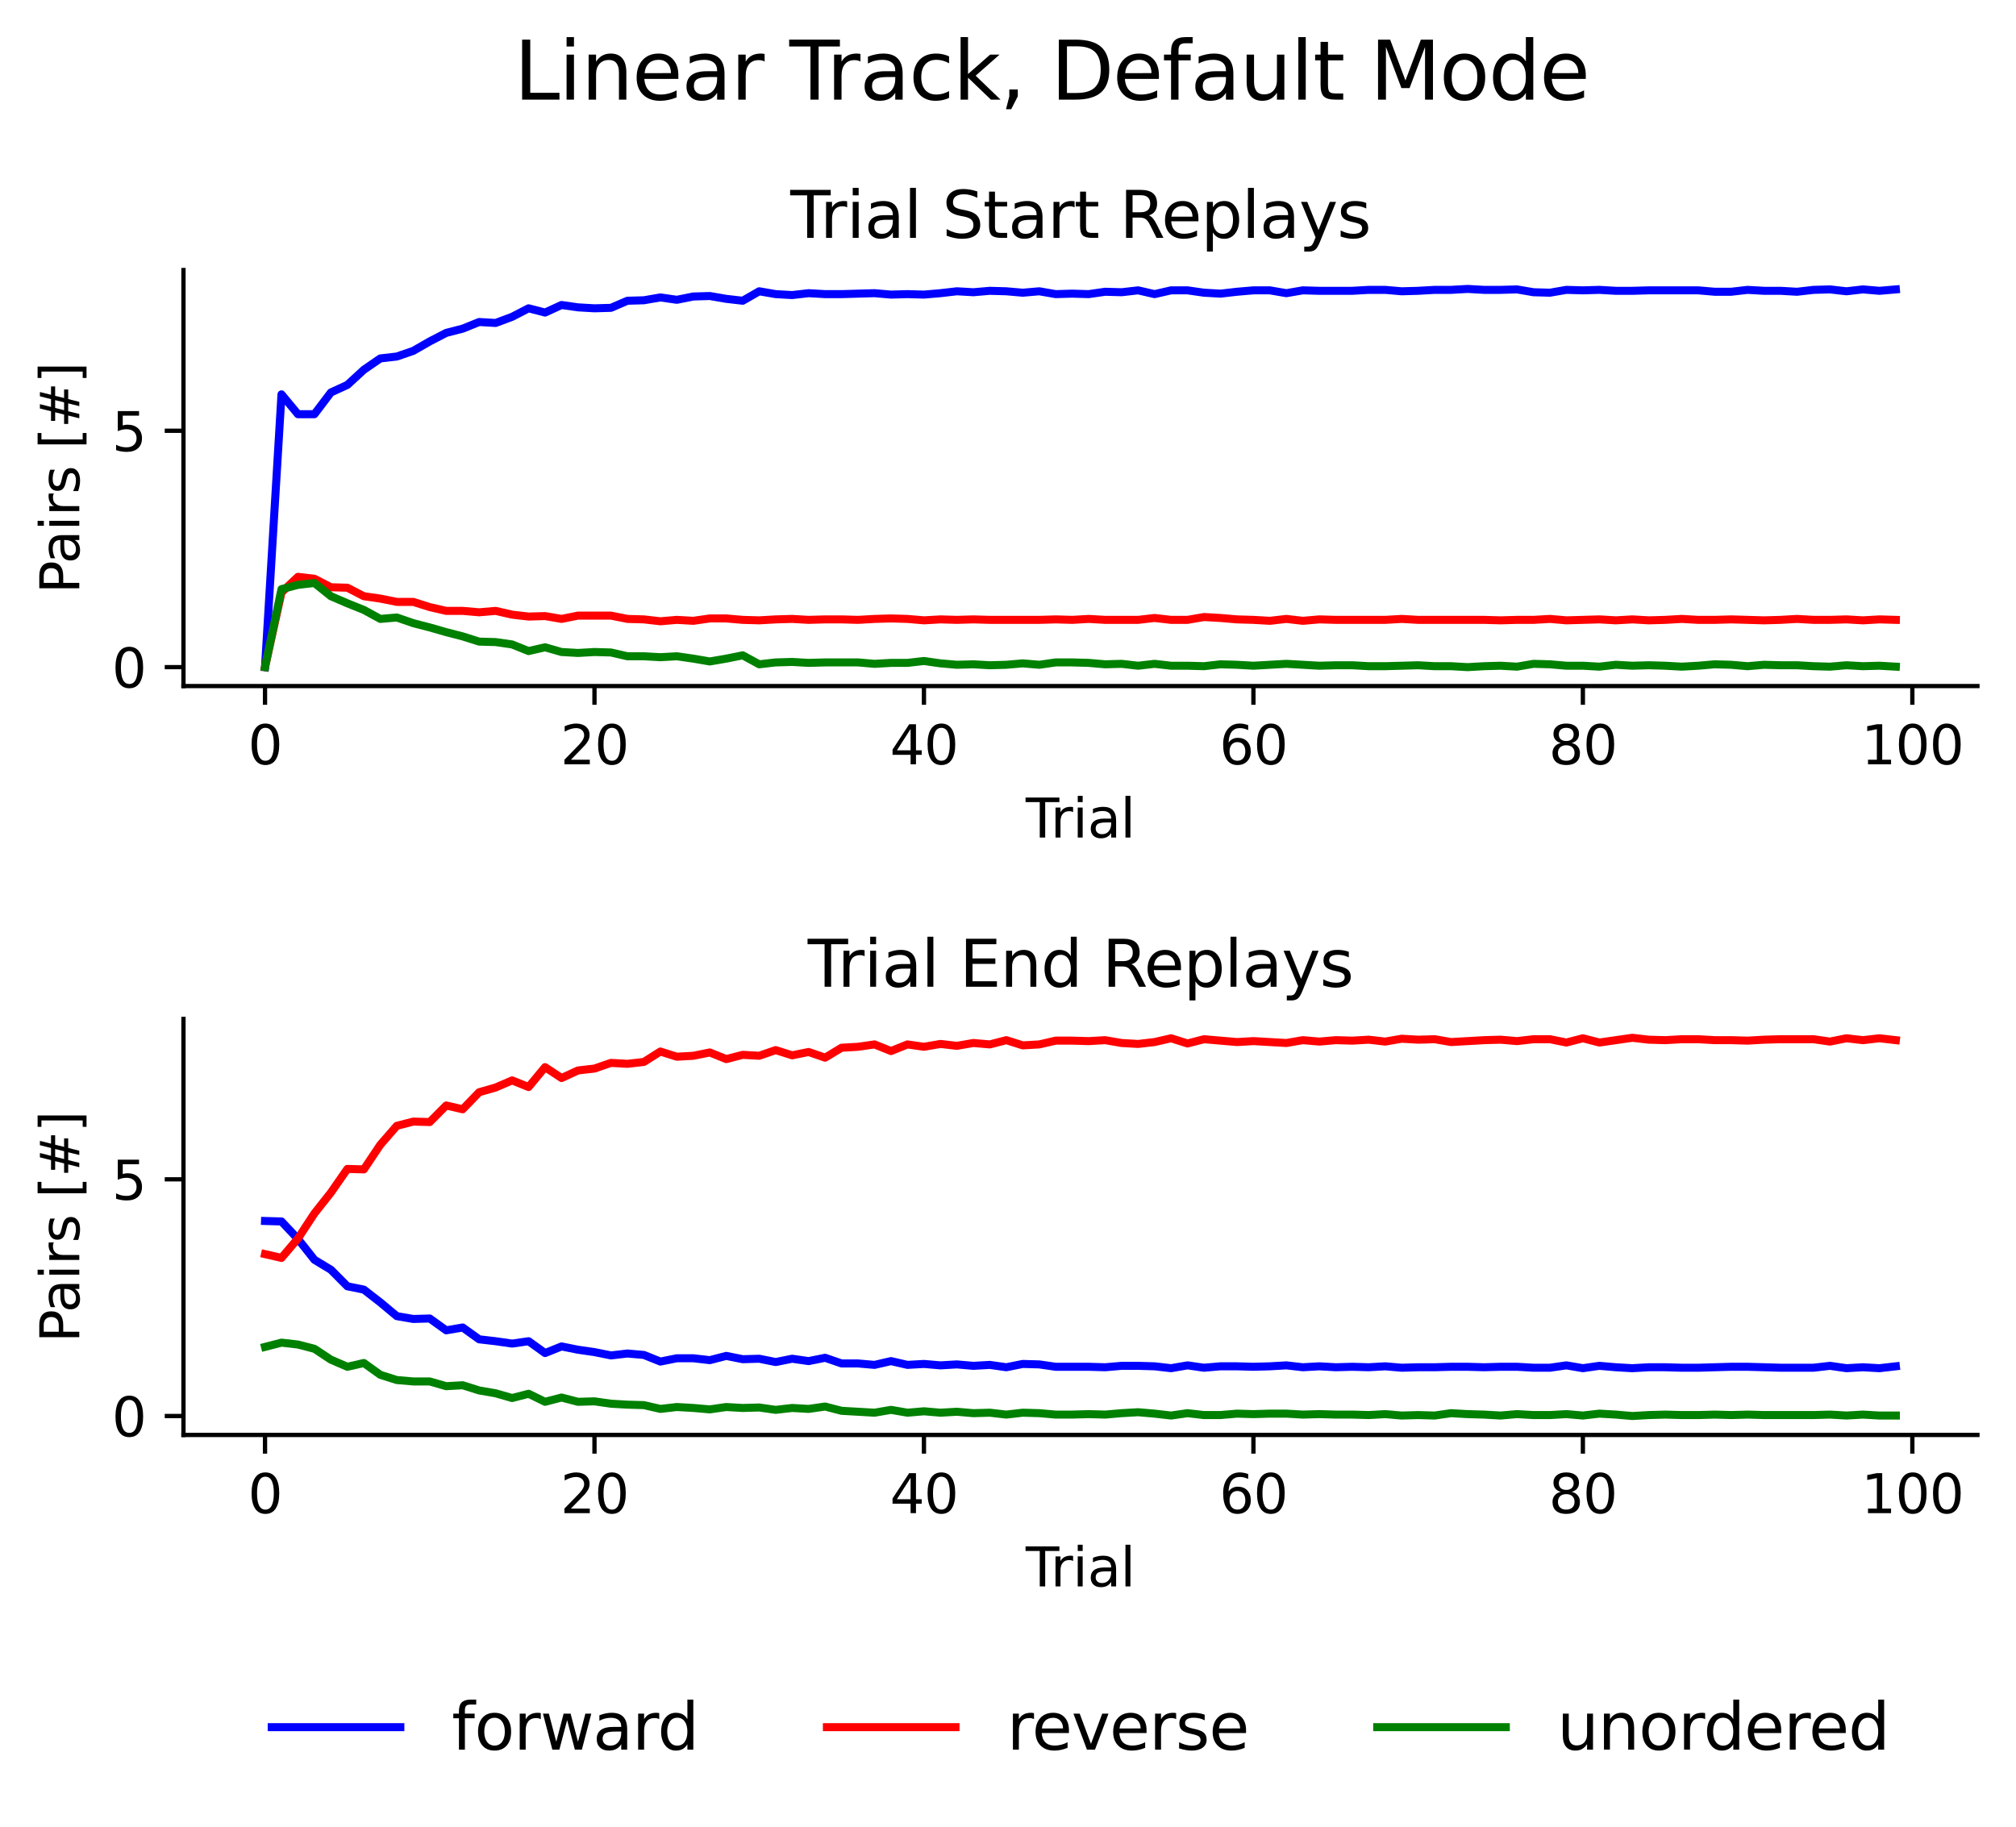 <?xml version="1.0" encoding="utf-8" standalone="no"?>
<!DOCTYPE svg PUBLIC "-//W3C//DTD SVG 1.1//EN"
  "http://www.w3.org/Graphics/SVG/1.1/DTD/svg11.dtd">
<svg height="341.082pt" version="1.1" viewBox="0 0 376.241 341.082" width="376.241pt" xmlns="http://www.w3.org/2000/svg" xmlns:xlink="http://www.w3.org/1999/xlink">
 <defs>
  <style type="text/css">*{stroke-linecap:butt;stroke-linejoin:round;}</style>
 </defs>
 <g id="figure_1">
  <g id="patch_1">
   <path d="M 0 341.082 
L 376.241 341.082 
L 376.241 0 
L 0 0 
z
" style="fill:none;"/>
  </g>
  <g id="axes_1">
   <g id="patch_2">
    <path d="M 34.241 128.057 
L 369.041 128.057 
L 369.041 50.4 
L 34.241 50.4 
z
" style="fill:none;"/>
   </g>
   <g id="matplotlib.axis_1">
    <g id="xtick_1">
     <g id="line2d_1">
      <defs>
       <path d="M 0 0 
L 0 3.5 
" id="ma9c25cd436" style="stroke:#000000;stroke-width:0.8;"/>
      </defs>
      <g>
       <use style="stroke:#000000;stroke-width:0.8;" x="49.459" xlink:href="#ma9c25cd436" y="128.057"/>
      </g>
     </g>
     <g id="text_1">
      <!-- 0 -->
      <g transform="translate(46.278 142.656)scale(0.1 -0.1)">
       <defs>
        <path d="M 2034 4250 
Q 1547 4250 1301 3770 
Q 1056 3291 1056 2328 
Q 1056 1369 1301 889 
Q 1547 409 2034 409 
Q 2525 409 2770 889 
Q 3016 1369 3016 2328 
Q 3016 3291 2770 3770 
Q 2525 4250 2034 4250 
z
M 2034 4750 
Q 2819 4750 3233 4129 
Q 3647 3509 3647 2328 
Q 3647 1150 3233 529 
Q 2819 -91 2034 -91 
Q 1250 -91 836 529 
Q 422 1150 422 2328 
Q 422 3509 836 4129 
Q 1250 4750 2034 4750 
z
" id="DejaVuSans-30" transform="scale(0.016)"/>
       </defs>
       <use xlink:href="#DejaVuSans-30"/>
      </g>
     </g>
    </g>
    <g id="xtick_2">
     <g id="line2d_2">
      <g>
       <use style="stroke:#000000;stroke-width:0.8;" x="110.946" xlink:href="#ma9c25cd436" y="128.057"/>
      </g>
     </g>
     <g id="text_2">
      <!-- 20 -->
      <g transform="translate(104.584 142.656)scale(0.1 -0.1)">
       <defs>
        <path d="M 1228 531 
L 3431 531 
L 3431 0 
L 469 0 
L 469 531 
Q 828 903 1448 1529 
Q 2069 2156 2228 2338 
Q 2531 2678 2651 2914 
Q 2772 3150 2772 3378 
Q 2772 3750 2511 3984 
Q 2250 4219 1831 4219 
Q 1534 4219 1204 4116 
Q 875 4013 500 3803 
L 500 4441 
Q 881 4594 1212 4672 
Q 1544 4750 1819 4750 
Q 2544 4750 2975 4387 
Q 3406 4025 3406 3419 
Q 3406 3131 3298 2873 
Q 3191 2616 2906 2266 
Q 2828 2175 2409 1742 
Q 1991 1309 1228 531 
z
" id="DejaVuSans-32" transform="scale(0.016)"/>
       </defs>
       <use xlink:href="#DejaVuSans-32"/>
       <use x="63.623" xlink:href="#DejaVuSans-30"/>
      </g>
     </g>
    </g>
    <g id="xtick_3">
     <g id="line2d_3">
      <g>
       <use style="stroke:#000000;stroke-width:0.8;" x="172.434" xlink:href="#ma9c25cd436" y="128.057"/>
      </g>
     </g>
     <g id="text_3">
      <!-- 40 -->
      <g transform="translate(166.072 142.656)scale(0.1 -0.1)">
       <defs>
        <path d="M 2419 4116 
L 825 1625 
L 2419 1625 
L 2419 4116 
z
M 2253 4666 
L 3047 4666 
L 3047 1625 
L 3713 1625 
L 3713 1100 
L 3047 1100 
L 3047 0 
L 2419 0 
L 2419 1100 
L 313 1100 
L 313 1709 
L 2253 4666 
z
" id="DejaVuSans-34" transform="scale(0.016)"/>
       </defs>
       <use xlink:href="#DejaVuSans-34"/>
       <use x="63.623" xlink:href="#DejaVuSans-30"/>
      </g>
     </g>
    </g>
    <g id="xtick_4">
     <g id="line2d_4">
      <g>
       <use style="stroke:#000000;stroke-width:0.8;" x="233.922" xlink:href="#ma9c25cd436" y="128.057"/>
      </g>
     </g>
     <g id="text_4">
      <!-- 60 -->
      <g transform="translate(227.559 142.656)scale(0.1 -0.1)">
       <defs>
        <path d="M 2113 2584 
Q 1688 2584 1439 2293 
Q 1191 2003 1191 1497 
Q 1191 994 1439 701 
Q 1688 409 2113 409 
Q 2538 409 2786 701 
Q 3034 994 3034 1497 
Q 3034 2003 2786 2293 
Q 2538 2584 2113 2584 
z
M 3366 4563 
L 3366 3988 
Q 3128 4100 2886 4159 
Q 2644 4219 2406 4219 
Q 1781 4219 1451 3797 
Q 1122 3375 1075 2522 
Q 1259 2794 1537 2939 
Q 1816 3084 2150 3084 
Q 2853 3084 3261 2657 
Q 3669 2231 3669 1497 
Q 3669 778 3244 343 
Q 2819 -91 2113 -91 
Q 1303 -91 875 529 
Q 447 1150 447 2328 
Q 447 3434 972 4092 
Q 1497 4750 2381 4750 
Q 2619 4750 2861 4703 
Q 3103 4656 3366 4563 
z
" id="DejaVuSans-36" transform="scale(0.016)"/>
       </defs>
       <use xlink:href="#DejaVuSans-36"/>
       <use x="63.623" xlink:href="#DejaVuSans-30"/>
      </g>
     </g>
    </g>
    <g id="xtick_5">
     <g id="line2d_5">
      <g>
       <use style="stroke:#000000;stroke-width:0.8;" x="295.409" xlink:href="#ma9c25cd436" y="128.057"/>
      </g>
     </g>
     <g id="text_5">
      <!-- 80 -->
      <g transform="translate(289.047 142.656)scale(0.1 -0.1)">
       <defs>
        <path d="M 2034 2216 
Q 1584 2216 1326 1975 
Q 1069 1734 1069 1313 
Q 1069 891 1326 650 
Q 1584 409 2034 409 
Q 2484 409 2743 651 
Q 3003 894 3003 1313 
Q 3003 1734 2745 1975 
Q 2488 2216 2034 2216 
z
M 1403 2484 
Q 997 2584 770 2862 
Q 544 3141 544 3541 
Q 544 4100 942 4425 
Q 1341 4750 2034 4750 
Q 2731 4750 3128 4425 
Q 3525 4100 3525 3541 
Q 3525 3141 3298 2862 
Q 3072 2584 2669 2484 
Q 3125 2378 3379 2068 
Q 3634 1759 3634 1313 
Q 3634 634 3220 271 
Q 2806 -91 2034 -91 
Q 1263 -91 848 271 
Q 434 634 434 1313 
Q 434 1759 690 2068 
Q 947 2378 1403 2484 
z
M 1172 3481 
Q 1172 3119 1398 2916 
Q 1625 2713 2034 2713 
Q 2441 2713 2670 2916 
Q 2900 3119 2900 3481 
Q 2900 3844 2670 4047 
Q 2441 4250 2034 4250 
Q 1625 4250 1398 4047 
Q 1172 3844 1172 3481 
z
" id="DejaVuSans-38" transform="scale(0.016)"/>
       </defs>
       <use xlink:href="#DejaVuSans-38"/>
       <use x="63.623" xlink:href="#DejaVuSans-30"/>
      </g>
     </g>
    </g>
    <g id="xtick_6">
     <g id="line2d_6">
      <g>
       <use style="stroke:#000000;stroke-width:0.8;" x="356.897" xlink:href="#ma9c25cd436" y="128.057"/>
      </g>
     </g>
     <g id="text_6">
      <!-- 100 -->
      <g transform="translate(347.353 142.656)scale(0.1 -0.1)">
       <defs>
        <path d="M 794 531 
L 1825 531 
L 1825 4091 
L 703 3866 
L 703 4441 
L 1819 4666 
L 2450 4666 
L 2450 531 
L 3481 531 
L 3481 0 
L 794 0 
L 794 531 
z
" id="DejaVuSans-31" transform="scale(0.016)"/>
       </defs>
       <use xlink:href="#DejaVuSans-31"/>
       <use x="63.623" xlink:href="#DejaVuSans-30"/>
       <use x="127.246" xlink:href="#DejaVuSans-30"/>
      </g>
     </g>
    </g>
    <g id="text_7">
     <!-- Trial -->
     <g transform="translate(191.427 156.334)scale(0.1 -0.1)">
      <defs>
       <path d="M -19 4666 
L 3928 4666 
L 3928 4134 
L 2272 4134 
L 2272 0 
L 1638 0 
L 1638 4134 
L -19 4134 
L -19 4666 
z
" id="DejaVuSans-54" transform="scale(0.016)"/>
       <path d="M 2631 2963 
Q 2534 3019 2420 3045 
Q 2306 3072 2169 3072 
Q 1681 3072 1420 2755 
Q 1159 2438 1159 1844 
L 1159 0 
L 581 0 
L 581 3500 
L 1159 3500 
L 1159 2956 
Q 1341 3275 1631 3429 
Q 1922 3584 2338 3584 
Q 2397 3584 2469 3576 
Q 2541 3569 2628 3553 
L 2631 2963 
z
" id="DejaVuSans-72" transform="scale(0.016)"/>
       <path d="M 603 3500 
L 1178 3500 
L 1178 0 
L 603 0 
L 603 3500 
z
M 603 4863 
L 1178 4863 
L 1178 4134 
L 603 4134 
L 603 4863 
z
" id="DejaVuSans-69" transform="scale(0.016)"/>
       <path d="M 2194 1759 
Q 1497 1759 1228 1600 
Q 959 1441 959 1056 
Q 959 750 1161 570 
Q 1363 391 1709 391 
Q 2188 391 2477 730 
Q 2766 1069 2766 1631 
L 2766 1759 
L 2194 1759 
z
M 3341 1997 
L 3341 0 
L 2766 0 
L 2766 531 
Q 2569 213 2275 61 
Q 1981 -91 1556 -91 
Q 1019 -91 701 211 
Q 384 513 384 1019 
Q 384 1609 779 1909 
Q 1175 2209 1959 2209 
L 2766 2209 
L 2766 2266 
Q 2766 2663 2505 2880 
Q 2244 3097 1772 3097 
Q 1472 3097 1187 3025 
Q 903 2953 641 2809 
L 641 3341 
Q 956 3463 1253 3523 
Q 1550 3584 1831 3584 
Q 2591 3584 2966 3190 
Q 3341 2797 3341 1997 
z
" id="DejaVuSans-61" transform="scale(0.016)"/>
       <path d="M 603 4863 
L 1178 4863 
L 1178 0 
L 603 0 
L 603 4863 
z
" id="DejaVuSans-6c" transform="scale(0.016)"/>
      </defs>
      <use xlink:href="#DejaVuSans-54"/>
      <use x="46.334" xlink:href="#DejaVuSans-72"/>
      <use x="87.447" xlink:href="#DejaVuSans-69"/>
      <use x="115.23" xlink:href="#DejaVuSans-61"/>
      <use x="176.51" xlink:href="#DejaVuSans-6c"/>
     </g>
    </g>
   </g>
   <g id="matplotlib.axis_2">
    <g id="ytick_1">
     <g id="line2d_7">
      <defs>
       <path d="M 0 0 
L -3.5 0 
" id="mbc9b4d1750" style="stroke:#000000;stroke-width:0.8;"/>
      </defs>
      <g>
       <use style="stroke:#000000;stroke-width:0.8;" x="34.241" xlink:href="#mbc9b4d1750" y="124.527"/>
      </g>
     </g>
     <g id="text_8">
      <!-- 0 -->
      <g transform="translate(20.878 128.326)scale(0.1 -0.1)">
       <use xlink:href="#DejaVuSans-30"/>
      </g>
     </g>
    </g>
    <g id="ytick_2">
     <g id="line2d_8">
      <g>
       <use style="stroke:#000000;stroke-width:0.8;" x="34.241" xlink:href="#mbc9b4d1750" y="80.404"/>
      </g>
     </g>
     <g id="text_9">
      <!-- 5 -->
      <g transform="translate(20.878 84.203)scale(0.1 -0.1)">
       <defs>
        <path d="M 691 4666 
L 3169 4666 
L 3169 4134 
L 1269 4134 
L 1269 2991 
Q 1406 3038 1543 3061 
Q 1681 3084 1819 3084 
Q 2600 3084 3056 2656 
Q 3513 2228 3513 1497 
Q 3513 744 3044 326 
Q 2575 -91 1722 -91 
Q 1428 -91 1123 -41 
Q 819 9 494 109 
L 494 744 
Q 775 591 1075 516 
Q 1375 441 1709 441 
Q 2250 441 2565 725 
Q 2881 1009 2881 1497 
Q 2881 1984 2565 2268 
Q 2250 2553 1709 2553 
Q 1456 2553 1204 2497 
Q 953 2441 691 2322 
L 691 4666 
z
" id="DejaVuSans-35" transform="scale(0.016)"/>
       </defs>
       <use xlink:href="#DejaVuSans-35"/>
      </g>
     </g>
    </g>
    <g id="text_10">
     <!-- Pairs [#] -->
     <g transform="translate(14.798 110.812)rotate(-90)scale(0.1 -0.1)">
      <defs>
       <path d="M 1259 4147 
L 1259 2394 
L 2053 2394 
Q 2494 2394 2734 2622 
Q 2975 2850 2975 3272 
Q 2975 3691 2734 3919 
Q 2494 4147 2053 4147 
L 1259 4147 
z
M 628 4666 
L 2053 4666 
Q 2838 4666 3239 4311 
Q 3641 3956 3641 3272 
Q 3641 2581 3239 2228 
Q 2838 1875 2053 1875 
L 1259 1875 
L 1259 0 
L 628 0 
L 628 4666 
z
" id="DejaVuSans-50" transform="scale(0.016)"/>
       <path d="M 2834 3397 
L 2834 2853 
Q 2591 2978 2328 3040 
Q 2066 3103 1784 3103 
Q 1356 3103 1142 2972 
Q 928 2841 928 2578 
Q 928 2378 1081 2264 
Q 1234 2150 1697 2047 
L 1894 2003 
Q 2506 1872 2764 1633 
Q 3022 1394 3022 966 
Q 3022 478 2636 193 
Q 2250 -91 1575 -91 
Q 1294 -91 989 -36 
Q 684 19 347 128 
L 347 722 
Q 666 556 975 473 
Q 1284 391 1588 391 
Q 1994 391 2212 530 
Q 2431 669 2431 922 
Q 2431 1156 2273 1281 
Q 2116 1406 1581 1522 
L 1381 1569 
Q 847 1681 609 1914 
Q 372 2147 372 2553 
Q 372 3047 722 3315 
Q 1072 3584 1716 3584 
Q 2034 3584 2315 3537 
Q 2597 3491 2834 3397 
z
" id="DejaVuSans-73" transform="scale(0.016)"/>
       <path id="DejaVuSans-20" transform="scale(0.016)"/>
       <path d="M 550 4863 
L 1875 4863 
L 1875 4416 
L 1125 4416 
L 1125 -397 
L 1875 -397 
L 1875 -844 
L 550 -844 
L 550 4863 
z
" id="DejaVuSans-5b" transform="scale(0.016)"/>
       <path d="M 3272 2816 
L 2363 2816 
L 2100 1772 
L 3016 1772 
L 3272 2816 
z
M 2803 4594 
L 2478 3297 
L 3391 3297 
L 3719 4594 
L 4219 4594 
L 3897 3297 
L 4872 3297 
L 4872 2816 
L 3775 2816 
L 3519 1772 
L 4513 1772 
L 4513 1294 
L 3397 1294 
L 3072 0 
L 2572 0 
L 2894 1294 
L 1978 1294 
L 1656 0 
L 1153 0 
L 1478 1294 
L 494 1294 
L 494 1772 
L 1594 1772 
L 1856 2816 
L 850 2816 
L 850 3297 
L 1978 3297 
L 2297 4594 
L 2803 4594 
z
" id="DejaVuSans-23" transform="scale(0.016)"/>
       <path d="M 1947 4863 
L 1947 -844 
L 622 -844 
L 622 -397 
L 1369 -397 
L 1369 4416 
L 622 4416 
L 622 4863 
L 1947 4863 
z
" id="DejaVuSans-5d" transform="scale(0.016)"/>
      </defs>
      <use xlink:href="#DejaVuSans-50"/>
      <use x="55.803" xlink:href="#DejaVuSans-61"/>
      <use x="117.082" xlink:href="#DejaVuSans-69"/>
      <use x="144.865" xlink:href="#DejaVuSans-72"/>
      <use x="185.979" xlink:href="#DejaVuSans-73"/>
      <use x="238.078" xlink:href="#DejaVuSans-20"/>
      <use x="269.865" xlink:href="#DejaVuSans-5b"/>
      <use x="308.879" xlink:href="#DejaVuSans-23"/>
      <use x="392.668" xlink:href="#DejaVuSans-5d"/>
     </g>
    </g>
   </g>
   <g id="line2d_9">
    <path clip-path="url(#pd7979734b7)" d="M 49.459 124.527 
L 52.533 73.609 
L 55.608 77.315 
L 58.682 77.315 
L 61.756 73.256 
L 64.831 71.844 
L 67.905 69.02 
L 70.979 66.902 
L 74.054 66.549 
L 77.128 65.49 
L 80.203 63.725 
L 83.277 62.137 
L 86.351 61.343 
L 89.426 60.107 
L 92.5 60.284 
L 95.575 59.136 
L 98.649 57.548 
L 101.723 58.342 
L 104.798 56.93 
L 107.872 57.371 
L 110.946 57.548 
L 114.021 57.46 
L 117.095 56.136 
L 120.17 56.048 
L 123.244 55.518 
L 126.318 55.96 
L 129.393 55.342 
L 132.467 55.254 
L 135.541 55.783 
L 138.616 56.136 
L 141.69 54.371 
L 144.765 54.901 
L 147.839 55.077 
L 150.913 54.724 
L 153.988 54.901 
L 157.062 54.901 
L 160.136 54.812 
L 163.211 54.724 
L 166.285 54.989 
L 169.36 54.901 
L 172.434 54.989 
L 175.508 54.724 
L 178.583 54.371 
L 181.657 54.548 
L 184.732 54.283 
L 187.806 54.371 
L 190.88 54.636 
L 193.955 54.371 
L 197.029 54.901 
L 200.103 54.812 
L 203.178 54.901 
L 206.252 54.459 
L 209.327 54.548 
L 212.401 54.195 
L 215.475 54.901 
L 218.55 54.195 
L 221.624 54.195 
L 224.698 54.636 
L 227.773 54.812 
L 230.847 54.459 
L 233.922 54.195 
L 236.996 54.195 
L 240.07 54.724 
L 243.145 54.195 
L 246.219 54.283 
L 249.294 54.283 
L 252.368 54.283 
L 255.442 54.106 
L 258.517 54.106 
L 261.591 54.371 
L 264.665 54.283 
L 267.74 54.106 
L 270.814 54.106 
L 273.889 53.93 
L 276.963 54.106 
L 280.037 54.106 
L 283.112 54.018 
L 286.186 54.548 
L 289.26 54.636 
L 292.335 54.106 
L 295.409 54.195 
L 298.484 54.106 
L 301.558 54.283 
L 304.632 54.283 
L 307.707 54.195 
L 310.781 54.195 
L 313.856 54.195 
L 316.93 54.195 
L 320.004 54.459 
L 323.079 54.459 
L 326.153 54.106 
L 329.227 54.283 
L 332.302 54.283 
L 335.376 54.459 
L 338.451 54.106 
L 341.525 54.018 
L 344.599 54.371 
L 347.674 54.018 
L 350.748 54.283 
L 353.822 54.018 
" style="fill:none;stroke:#0000ff;stroke-linecap:square;stroke-width:1.5;"/>
   </g>
   <g id="line2d_10">
    <path clip-path="url(#pd7979734b7)" d="M 49.459 124.527 
L 52.533 110.584 
L 55.608 107.672 
L 58.682 108.025 
L 61.756 109.614 
L 64.831 109.702 
L 67.905 111.29 
L 70.979 111.731 
L 74.054 112.349 
L 77.128 112.349 
L 80.203 113.32 
L 83.277 114.026 
L 86.351 114.026 
L 89.426 114.291 
L 92.5 114.026 
L 95.575 114.732 
L 98.649 115.085 
L 101.723 114.997 
L 104.798 115.526 
L 107.872 114.908 
L 110.946 114.908 
L 114.021 114.908 
L 117.095 115.526 
L 120.17 115.614 
L 123.244 115.967 
L 126.318 115.703 
L 129.393 115.879 
L 132.467 115.438 
L 135.541 115.438 
L 138.616 115.703 
L 141.69 115.791 
L 144.765 115.614 
L 147.839 115.526 
L 150.913 115.703 
L 153.988 115.614 
L 157.062 115.614 
L 160.136 115.703 
L 163.211 115.526 
L 166.285 115.438 
L 169.36 115.526 
L 172.434 115.791 
L 175.508 115.614 
L 178.583 115.703 
L 181.657 115.614 
L 184.732 115.703 
L 187.806 115.703 
L 190.88 115.703 
L 193.955 115.703 
L 197.029 115.614 
L 200.103 115.703 
L 203.178 115.526 
L 206.252 115.703 
L 209.327 115.703 
L 212.401 115.703 
L 215.475 115.35 
L 218.55 115.703 
L 221.624 115.703 
L 224.698 115.173 
L 227.773 115.35 
L 230.847 115.614 
L 233.922 115.703 
L 236.996 115.879 
L 240.07 115.526 
L 243.145 115.879 
L 246.219 115.614 
L 249.294 115.703 
L 252.368 115.703 
L 255.442 115.703 
L 258.517 115.703 
L 261.591 115.526 
L 264.665 115.703 
L 267.74 115.703 
L 270.814 115.703 
L 273.889 115.703 
L 276.963 115.703 
L 280.037 115.791 
L 283.112 115.703 
L 286.186 115.703 
L 289.26 115.526 
L 292.335 115.791 
L 295.409 115.703 
L 298.484 115.614 
L 301.558 115.791 
L 304.632 115.614 
L 307.707 115.791 
L 310.781 115.703 
L 313.856 115.526 
L 316.93 115.703 
L 320.004 115.703 
L 323.079 115.614 
L 326.153 115.703 
L 329.227 115.791 
L 332.302 115.703 
L 335.376 115.526 
L 338.451 115.703 
L 341.525 115.703 
L 344.599 115.614 
L 347.674 115.791 
L 350.748 115.614 
L 353.822 115.703 
" style="fill:none;stroke:#ff0000;stroke-linecap:square;stroke-width:1.5;"/>
   </g>
   <g id="line2d_11">
    <path clip-path="url(#pd7979734b7)" d="M 49.459 124.527 
L 52.533 109.967 
L 55.608 109.172 
L 58.682 108.819 
L 61.756 111.29 
L 64.831 112.614 
L 67.905 113.849 
L 70.979 115.526 
L 74.054 115.261 
L 77.128 116.32 
L 80.203 117.115 
L 83.277 117.997 
L 86.351 118.791 
L 89.426 119.762 
L 92.5 119.85 
L 95.575 120.291 
L 98.649 121.527 
L 101.723 120.821 
L 104.798 121.703 
L 107.872 121.88 
L 110.946 121.703 
L 114.021 121.792 
L 117.095 122.498 
L 120.17 122.498 
L 123.244 122.674 
L 126.318 122.498 
L 129.393 122.939 
L 132.467 123.468 
L 135.541 122.939 
L 138.616 122.321 
L 141.69 123.998 
L 144.765 123.645 
L 147.839 123.557 
L 150.913 123.733 
L 153.988 123.645 
L 157.062 123.645 
L 160.136 123.645 
L 163.211 123.91 
L 166.285 123.733 
L 169.36 123.733 
L 172.434 123.38 
L 175.508 123.821 
L 178.583 124.086 
L 181.657 123.998 
L 184.732 124.174 
L 187.806 124.086 
L 190.88 123.821 
L 193.955 124.086 
L 197.029 123.645 
L 200.103 123.645 
L 203.178 123.733 
L 206.252 123.998 
L 209.327 123.91 
L 212.401 124.263 
L 215.475 123.91 
L 218.55 124.263 
L 221.624 124.263 
L 224.698 124.351 
L 227.773 123.998 
L 230.847 124.086 
L 233.922 124.263 
L 236.996 124.086 
L 240.07 123.91 
L 243.145 124.086 
L 246.219 124.263 
L 249.294 124.174 
L 252.368 124.174 
L 255.442 124.351 
L 258.517 124.351 
L 261.591 124.263 
L 264.665 124.174 
L 267.74 124.351 
L 270.814 124.351 
L 273.889 124.527 
L 276.963 124.351 
L 280.037 124.263 
L 283.112 124.439 
L 286.186 123.91 
L 289.26 123.998 
L 292.335 124.263 
L 295.409 124.263 
L 298.484 124.439 
L 301.558 124.086 
L 304.632 124.263 
L 307.707 124.174 
L 310.781 124.263 
L 313.856 124.439 
L 316.93 124.263 
L 320.004 123.998 
L 323.079 124.086 
L 326.153 124.351 
L 329.227 124.086 
L 332.302 124.174 
L 335.376 124.174 
L 338.451 124.351 
L 341.525 124.439 
L 344.599 124.174 
L 347.674 124.351 
L 350.748 124.263 
L 353.822 124.439 
" style="fill:none;stroke:#008000;stroke-linecap:square;stroke-width:1.5;"/>
   </g>
   <g id="patch_3">
    <path d="M 34.241 128.057 
L 34.241 50.4 
" style="fill:none;stroke:#000000;stroke-linecap:square;stroke-linejoin:miter;stroke-width:0.8;"/>
   </g>
   <g id="patch_4">
    <path d="M 34.241 128.057 
L 369.041 128.057 
" style="fill:none;stroke:#000000;stroke-linecap:square;stroke-linejoin:miter;stroke-width:0.8;"/>
   </g>
   <g id="text_11">
    <!-- Trial Start Replays -->
    <g transform="translate(147.493 44.4)scale(0.12 -0.12)">
     <defs>
      <path d="M 3425 4513 
L 3425 3897 
Q 3066 4069 2747 4153 
Q 2428 4238 2131 4238 
Q 1616 4238 1336 4038 
Q 1056 3838 1056 3469 
Q 1056 3159 1242 3001 
Q 1428 2844 1947 2747 
L 2328 2669 
Q 3034 2534 3370 2195 
Q 3706 1856 3706 1288 
Q 3706 609 3251 259 
Q 2797 -91 1919 -91 
Q 1588 -91 1214 -16 
Q 841 59 441 206 
L 441 856 
Q 825 641 1194 531 
Q 1563 422 1919 422 
Q 2459 422 2753 634 
Q 3047 847 3047 1241 
Q 3047 1584 2836 1778 
Q 2625 1972 2144 2069 
L 1759 2144 
Q 1053 2284 737 2584 
Q 422 2884 422 3419 
Q 422 4038 858 4394 
Q 1294 4750 2059 4750 
Q 2388 4750 2728 4690 
Q 3069 4631 3425 4513 
z
" id="DejaVuSans-53" transform="scale(0.016)"/>
      <path d="M 1172 4494 
L 1172 3500 
L 2356 3500 
L 2356 3053 
L 1172 3053 
L 1172 1153 
Q 1172 725 1289 603 
Q 1406 481 1766 481 
L 2356 481 
L 2356 0 
L 1766 0 
Q 1100 0 847 248 
Q 594 497 594 1153 
L 594 3053 
L 172 3053 
L 172 3500 
L 594 3500 
L 594 4494 
L 1172 4494 
z
" id="DejaVuSans-74" transform="scale(0.016)"/>
      <path d="M 2841 2188 
Q 3044 2119 3236 1894 
Q 3428 1669 3622 1275 
L 4263 0 
L 3584 0 
L 2988 1197 
Q 2756 1666 2539 1819 
Q 2322 1972 1947 1972 
L 1259 1972 
L 1259 0 
L 628 0 
L 628 4666 
L 2053 4666 
Q 2853 4666 3247 4331 
Q 3641 3997 3641 3322 
Q 3641 2881 3436 2590 
Q 3231 2300 2841 2188 
z
M 1259 4147 
L 1259 2491 
L 2053 2491 
Q 2509 2491 2742 2702 
Q 2975 2913 2975 3322 
Q 2975 3731 2742 3939 
Q 2509 4147 2053 4147 
L 1259 4147 
z
" id="DejaVuSans-52" transform="scale(0.016)"/>
      <path d="M 3597 1894 
L 3597 1613 
L 953 1613 
Q 991 1019 1311 708 
Q 1631 397 2203 397 
Q 2534 397 2845 478 
Q 3156 559 3463 722 
L 3463 178 
Q 3153 47 2828 -22 
Q 2503 -91 2169 -91 
Q 1331 -91 842 396 
Q 353 884 353 1716 
Q 353 2575 817 3079 
Q 1281 3584 2069 3584 
Q 2775 3584 3186 3129 
Q 3597 2675 3597 1894 
z
M 3022 2063 
Q 3016 2534 2758 2815 
Q 2500 3097 2075 3097 
Q 1594 3097 1305 2825 
Q 1016 2553 972 2059 
L 3022 2063 
z
" id="DejaVuSans-65" transform="scale(0.016)"/>
      <path d="M 1159 525 
L 1159 -1331 
L 581 -1331 
L 581 3500 
L 1159 3500 
L 1159 2969 
Q 1341 3281 1617 3432 
Q 1894 3584 2278 3584 
Q 2916 3584 3314 3078 
Q 3713 2572 3713 1747 
Q 3713 922 3314 415 
Q 2916 -91 2278 -91 
Q 1894 -91 1617 61 
Q 1341 213 1159 525 
z
M 3116 1747 
Q 3116 2381 2855 2742 
Q 2594 3103 2138 3103 
Q 1681 3103 1420 2742 
Q 1159 2381 1159 1747 
Q 1159 1113 1420 752 
Q 1681 391 2138 391 
Q 2594 391 2855 752 
Q 3116 1113 3116 1747 
z
" id="DejaVuSans-70" transform="scale(0.016)"/>
      <path d="M 2059 -325 
Q 1816 -950 1584 -1140 
Q 1353 -1331 966 -1331 
L 506 -1331 
L 506 -850 
L 844 -850 
Q 1081 -850 1212 -737 
Q 1344 -625 1503 -206 
L 1606 56 
L 191 3500 
L 800 3500 
L 1894 763 
L 2988 3500 
L 3597 3500 
L 2059 -325 
z
" id="DejaVuSans-79" transform="scale(0.016)"/>
     </defs>
     <use xlink:href="#DejaVuSans-54"/>
     <use x="46.334" xlink:href="#DejaVuSans-72"/>
     <use x="87.447" xlink:href="#DejaVuSans-69"/>
     <use x="115.23" xlink:href="#DejaVuSans-61"/>
     <use x="176.51" xlink:href="#DejaVuSans-6c"/>
     <use x="204.293" xlink:href="#DejaVuSans-20"/>
     <use x="236.08" xlink:href="#DejaVuSans-53"/>
     <use x="299.557" xlink:href="#DejaVuSans-74"/>
     <use x="338.766" xlink:href="#DejaVuSans-61"/>
     <use x="400.045" xlink:href="#DejaVuSans-72"/>
     <use x="441.158" xlink:href="#DejaVuSans-74"/>
     <use x="480.367" xlink:href="#DejaVuSans-20"/>
     <use x="512.154" xlink:href="#DejaVuSans-52"/>
     <use x="577.137" xlink:href="#DejaVuSans-65"/>
     <use x="638.66" xlink:href="#DejaVuSans-70"/>
     <use x="702.137" xlink:href="#DejaVuSans-6c"/>
     <use x="729.92" xlink:href="#DejaVuSans-61"/>
     <use x="791.199" xlink:href="#DejaVuSans-79"/>
     <use x="850.379" xlink:href="#DejaVuSans-73"/>
    </g>
   </g>
  </g>
  <g id="axes_2">
   <g id="patch_5">
    <path d="M 34.241 267.84 
L 369.041 267.84 
L 369.041 190.183 
L 34.241 190.183 
z
" style="fill:none;"/>
   </g>
   <g id="matplotlib.axis_3">
    <g id="xtick_7">
     <g id="line2d_12">
      <g>
       <use style="stroke:#000000;stroke-width:0.8;" x="49.459" xlink:href="#ma9c25cd436" y="267.84"/>
      </g>
     </g>
     <g id="text_12">
      <!-- 0 -->
      <g transform="translate(46.278 282.438)scale(0.1 -0.1)">
       <use xlink:href="#DejaVuSans-30"/>
      </g>
     </g>
    </g>
    <g id="xtick_8">
     <g id="line2d_13">
      <g>
       <use style="stroke:#000000;stroke-width:0.8;" x="110.946" xlink:href="#ma9c25cd436" y="267.84"/>
      </g>
     </g>
     <g id="text_13">
      <!-- 20 -->
      <g transform="translate(104.584 282.438)scale(0.1 -0.1)">
       <use xlink:href="#DejaVuSans-32"/>
       <use x="63.623" xlink:href="#DejaVuSans-30"/>
      </g>
     </g>
    </g>
    <g id="xtick_9">
     <g id="line2d_14">
      <g>
       <use style="stroke:#000000;stroke-width:0.8;" x="172.434" xlink:href="#ma9c25cd436" y="267.84"/>
      </g>
     </g>
     <g id="text_14">
      <!-- 40 -->
      <g transform="translate(166.072 282.438)scale(0.1 -0.1)">
       <use xlink:href="#DejaVuSans-34"/>
       <use x="63.623" xlink:href="#DejaVuSans-30"/>
      </g>
     </g>
    </g>
    <g id="xtick_10">
     <g id="line2d_15">
      <g>
       <use style="stroke:#000000;stroke-width:0.8;" x="233.922" xlink:href="#ma9c25cd436" y="267.84"/>
      </g>
     </g>
     <g id="text_15">
      <!-- 60 -->
      <g transform="translate(227.559 282.438)scale(0.1 -0.1)">
       <use xlink:href="#DejaVuSans-36"/>
       <use x="63.623" xlink:href="#DejaVuSans-30"/>
      </g>
     </g>
    </g>
    <g id="xtick_11">
     <g id="line2d_16">
      <g>
       <use style="stroke:#000000;stroke-width:0.8;" x="295.409" xlink:href="#ma9c25cd436" y="267.84"/>
      </g>
     </g>
     <g id="text_16">
      <!-- 80 -->
      <g transform="translate(289.047 282.438)scale(0.1 -0.1)">
       <use xlink:href="#DejaVuSans-38"/>
       <use x="63.623" xlink:href="#DejaVuSans-30"/>
      </g>
     </g>
    </g>
    <g id="xtick_12">
     <g id="line2d_17">
      <g>
       <use style="stroke:#000000;stroke-width:0.8;" x="356.897" xlink:href="#ma9c25cd436" y="267.84"/>
      </g>
     </g>
     <g id="text_17">
      <!-- 100 -->
      <g transform="translate(347.353 282.438)scale(0.1 -0.1)">
       <use xlink:href="#DejaVuSans-31"/>
       <use x="63.623" xlink:href="#DejaVuSans-30"/>
       <use x="127.246" xlink:href="#DejaVuSans-30"/>
      </g>
     </g>
    </g>
    <g id="text_18">
     <!-- Trial -->
     <g transform="translate(191.427 296.117)scale(0.1 -0.1)">
      <use xlink:href="#DejaVuSans-54"/>
      <use x="46.334" xlink:href="#DejaVuSans-72"/>
      <use x="87.447" xlink:href="#DejaVuSans-69"/>
      <use x="115.23" xlink:href="#DejaVuSans-61"/>
      <use x="176.51" xlink:href="#DejaVuSans-6c"/>
     </g>
    </g>
   </g>
   <g id="matplotlib.axis_4">
    <g id="ytick_3">
     <g id="line2d_18">
      <g>
       <use style="stroke:#000000;stroke-width:0.8;" x="34.241" xlink:href="#mbc9b4d1750" y="264.31"/>
      </g>
     </g>
     <g id="text_19">
      <!-- 0 -->
      <g transform="translate(20.878 268.109)scale(0.1 -0.1)">
       <use xlink:href="#DejaVuSans-30"/>
      </g>
     </g>
    </g>
    <g id="ytick_4">
     <g id="line2d_19">
      <g>
       <use style="stroke:#000000;stroke-width:0.8;" x="34.241" xlink:href="#mbc9b4d1750" y="220.132"/>
      </g>
     </g>
     <g id="text_20">
      <!-- 5 -->
      <g transform="translate(20.878 223.931)scale(0.1 -0.1)">
       <use xlink:href="#DejaVuSans-35"/>
      </g>
     </g>
    </g>
    <g id="text_21">
     <!-- Pairs [#] -->
     <g transform="translate(14.798 250.595)rotate(-90)scale(0.1 -0.1)">
      <use xlink:href="#DejaVuSans-50"/>
      <use x="55.803" xlink:href="#DejaVuSans-61"/>
      <use x="117.082" xlink:href="#DejaVuSans-69"/>
      <use x="144.865" xlink:href="#DejaVuSans-72"/>
      <use x="185.979" xlink:href="#DejaVuSans-73"/>
      <use x="238.078" xlink:href="#DejaVuSans-20"/>
      <use x="269.865" xlink:href="#DejaVuSans-5b"/>
      <use x="308.879" xlink:href="#DejaVuSans-23"/>
      <use x="392.668" xlink:href="#DejaVuSans-5d"/>
     </g>
    </g>
   </g>
   <g id="line2d_20">
    <path clip-path="url(#p5e26b1f796)" d="M 49.459 227.907 
L 52.533 227.995 
L 55.608 231.265 
L 58.682 235.152 
L 61.756 237.008 
L 64.831 240.1 
L 67.905 240.719 
L 70.979 243.104 
L 74.054 245.667 
L 77.128 246.197 
L 80.203 246.109 
L 83.277 248.317 
L 86.351 247.787 
L 89.426 249.996 
L 92.5 250.35 
L 95.575 250.791 
L 98.649 250.35 
L 101.723 252.559 
L 104.798 251.322 
L 107.872 251.94 
L 110.946 252.382 
L 114.021 253 
L 117.095 252.647 
L 120.17 252.912 
L 123.244 254.149 
L 126.318 253.531 
L 129.393 253.531 
L 132.467 253.884 
L 135.541 253.089 
L 138.616 253.707 
L 141.69 253.619 
L 144.765 254.237 
L 147.839 253.619 
L 150.913 254.061 
L 153.988 253.442 
L 157.062 254.502 
L 160.136 254.502 
L 163.211 254.768 
L 166.285 254.061 
L 169.36 254.768 
L 172.434 254.591 
L 175.508 254.856 
L 178.583 254.679 
L 181.657 254.944 
L 184.732 254.768 
L 187.806 255.209 
L 190.88 254.591 
L 193.955 254.679 
L 197.029 255.121 
L 200.103 255.121 
L 203.178 255.121 
L 206.252 255.209 
L 209.327 254.944 
L 212.401 254.944 
L 215.475 255.033 
L 218.55 255.386 
L 221.624 254.856 
L 224.698 255.298 
L 227.773 255.033 
L 230.847 255.033 
L 233.922 255.121 
L 236.996 255.033 
L 240.07 254.856 
L 243.145 255.209 
L 246.219 255.033 
L 249.294 255.209 
L 252.368 255.121 
L 255.442 255.209 
L 258.517 255.033 
L 261.591 255.298 
L 264.665 255.209 
L 267.74 255.209 
L 270.814 255.121 
L 273.889 255.121 
L 276.963 255.209 
L 280.037 255.121 
L 283.112 255.121 
L 286.186 255.298 
L 289.26 255.298 
L 292.335 254.856 
L 295.409 255.386 
L 298.484 254.944 
L 301.558 255.209 
L 304.632 255.386 
L 307.707 255.209 
L 310.781 255.209 
L 313.856 255.298 
L 316.93 255.298 
L 320.004 255.209 
L 323.079 255.121 
L 326.153 255.121 
L 329.227 255.209 
L 332.302 255.298 
L 335.376 255.298 
L 338.451 255.298 
L 341.525 254.944 
L 344.599 255.386 
L 347.674 255.209 
L 350.748 255.386 
L 353.822 255.033 
" style="fill:none;stroke:#0000ff;stroke-linecap:square;stroke-width:1.5;"/>
   </g>
   <g id="line2d_21">
    <path clip-path="url(#p5e26b1f796)" d="M 49.459 234.092 
L 52.533 234.799 
L 55.608 231.176 
L 58.682 226.493 
L 61.756 222.606 
L 64.831 218.188 
L 67.905 218.276 
L 70.979 213.681 
L 74.054 210.147 
L 77.128 209.352 
L 80.203 209.44 
L 83.277 206.348 
L 86.351 207.055 
L 89.426 203.874 
L 92.5 202.99 
L 95.575 201.665 
L 98.649 202.902 
L 101.723 199.191 
L 104.798 201.223 
L 107.872 199.809 
L 110.946 199.456 
L 114.021 198.396 
L 117.095 198.572 
L 120.17 198.219 
L 123.244 196.275 
L 126.318 197.247 
L 129.393 197.07 
L 132.467 196.452 
L 135.541 197.689 
L 138.616 196.894 
L 141.69 197.07 
L 144.765 196.01 
L 147.839 196.982 
L 150.913 196.363 
L 153.988 197.424 
L 157.062 195.568 
L 160.136 195.392 
L 163.211 194.95 
L 166.285 196.187 
L 169.36 194.95 
L 172.434 195.392 
L 175.508 194.861 
L 178.583 195.215 
L 181.657 194.685 
L 184.732 194.95 
L 187.806 194.155 
L 190.88 195.126 
L 193.955 194.95 
L 197.029 194.243 
L 200.103 194.243 
L 203.178 194.331 
L 206.252 194.155 
L 209.327 194.685 
L 212.401 194.861 
L 215.475 194.508 
L 218.55 193.801 
L 221.624 194.773 
L 224.698 193.978 
L 227.773 194.243 
L 230.847 194.508 
L 233.922 194.331 
L 236.996 194.508 
L 240.07 194.685 
L 243.145 194.155 
L 246.219 194.42 
L 249.294 194.155 
L 252.368 194.243 
L 255.442 194.066 
L 258.517 194.42 
L 261.591 193.889 
L 264.665 194.066 
L 267.74 193.978 
L 270.814 194.508 
L 273.889 194.331 
L 276.963 194.155 
L 280.037 194.066 
L 283.112 194.331 
L 286.186 193.978 
L 289.26 193.978 
L 292.335 194.596 
L 295.409 193.801 
L 298.484 194.596 
L 301.558 194.155 
L 304.632 193.713 
L 307.707 194.066 
L 310.781 194.155 
L 313.856 193.978 
L 316.93 193.978 
L 320.004 194.155 
L 323.079 194.155 
L 326.153 194.243 
L 329.227 194.066 
L 332.302 193.978 
L 335.376 193.978 
L 338.451 193.978 
L 341.525 194.42 
L 344.599 193.801 
L 347.674 194.155 
L 350.748 193.801 
L 353.822 194.155 
" style="fill:none;stroke:#ff0000;stroke-linecap:square;stroke-width:1.5;"/>
   </g>
   <g id="line2d_22">
    <path clip-path="url(#p5e26b1f796)" d="M 49.459 251.41 
L 52.533 250.615 
L 55.608 250.968 
L 58.682 251.763 
L 61.756 253.796 
L 64.831 255.121 
L 67.905 254.414 
L 70.979 256.623 
L 74.054 257.595 
L 77.128 257.86 
L 80.203 257.86 
L 83.277 258.744 
L 86.351 258.567 
L 89.426 259.539 
L 92.5 260.069 
L 95.575 260.953 
L 98.649 260.157 
L 101.723 261.659 
L 104.798 260.864 
L 107.872 261.659 
L 110.946 261.571 
L 114.021 262.013 
L 117.095 262.19 
L 120.17 262.278 
L 123.244 262.985 
L 126.318 262.631 
L 129.393 262.808 
L 132.467 263.073 
L 135.541 262.631 
L 138.616 262.808 
L 141.69 262.72 
L 144.765 263.161 
L 147.839 262.808 
L 150.913 262.985 
L 153.988 262.543 
L 157.062 263.338 
L 160.136 263.515 
L 163.211 263.692 
L 166.285 263.161 
L 169.36 263.692 
L 172.434 263.427 
L 175.508 263.692 
L 178.583 263.515 
L 181.657 263.78 
L 184.732 263.692 
L 187.806 264.045 
L 190.88 263.692 
L 193.955 263.78 
L 197.029 264.045 
L 200.103 264.045 
L 203.178 263.957 
L 206.252 264.045 
L 209.327 263.78 
L 212.401 263.603 
L 215.475 263.868 
L 218.55 264.222 
L 221.624 263.78 
L 224.698 264.133 
L 227.773 264.133 
L 230.847 263.868 
L 233.922 263.957 
L 236.996 263.868 
L 240.07 263.868 
L 243.145 264.045 
L 246.219 263.957 
L 249.294 264.045 
L 252.368 264.045 
L 255.442 264.133 
L 258.517 263.957 
L 261.591 264.222 
L 264.665 264.133 
L 267.74 264.222 
L 270.814 263.78 
L 273.889 263.957 
L 276.963 264.045 
L 280.037 264.222 
L 283.112 263.957 
L 286.186 264.133 
L 289.26 264.133 
L 292.335 263.957 
L 295.409 264.222 
L 298.484 263.868 
L 301.558 264.045 
L 304.632 264.31 
L 307.707 264.133 
L 310.781 264.045 
L 313.856 264.133 
L 316.93 264.133 
L 320.004 264.045 
L 323.079 264.133 
L 326.153 264.045 
L 329.227 264.133 
L 332.302 264.133 
L 335.376 264.133 
L 338.451 264.133 
L 341.525 264.045 
L 344.599 264.222 
L 347.674 264.045 
L 350.748 264.222 
L 353.822 264.222 
" style="fill:none;stroke:#008000;stroke-linecap:square;stroke-width:1.5;"/>
   </g>
   <g id="patch_6">
    <path d="M 34.241 267.84 
L 34.241 190.183 
" style="fill:none;stroke:#000000;stroke-linecap:square;stroke-linejoin:miter;stroke-width:0.8;"/>
   </g>
   <g id="patch_7">
    <path d="M 34.241 267.84 
L 369.041 267.84 
" style="fill:none;stroke:#000000;stroke-linecap:square;stroke-linejoin:miter;stroke-width:0.8;"/>
   </g>
   <g id="text_22">
    <!-- Trial End Replays -->
    <g transform="translate(150.747 184.183)scale(0.12 -0.12)">
     <defs>
      <path d="M 628 4666 
L 3578 4666 
L 3578 4134 
L 1259 4134 
L 1259 2753 
L 3481 2753 
L 3481 2222 
L 1259 2222 
L 1259 531 
L 3634 531 
L 3634 0 
L 628 0 
L 628 4666 
z
" id="DejaVuSans-45" transform="scale(0.016)"/>
      <path d="M 3513 2113 
L 3513 0 
L 2938 0 
L 2938 2094 
Q 2938 2591 2744 2837 
Q 2550 3084 2163 3084 
Q 1697 3084 1428 2787 
Q 1159 2491 1159 1978 
L 1159 0 
L 581 0 
L 581 3500 
L 1159 3500 
L 1159 2956 
Q 1366 3272 1645 3428 
Q 1925 3584 2291 3584 
Q 2894 3584 3203 3211 
Q 3513 2838 3513 2113 
z
" id="DejaVuSans-6e" transform="scale(0.016)"/>
      <path d="M 2906 2969 
L 2906 4863 
L 3481 4863 
L 3481 0 
L 2906 0 
L 2906 525 
Q 2725 213 2448 61 
Q 2172 -91 1784 -91 
Q 1150 -91 751 415 
Q 353 922 353 1747 
Q 353 2572 751 3078 
Q 1150 3584 1784 3584 
Q 2172 3584 2448 3432 
Q 2725 3281 2906 2969 
z
M 947 1747 
Q 947 1113 1208 752 
Q 1469 391 1925 391 
Q 2381 391 2643 752 
Q 2906 1113 2906 1747 
Q 2906 2381 2643 2742 
Q 2381 3103 1925 3103 
Q 1469 3103 1208 2742 
Q 947 2381 947 1747 
z
" id="DejaVuSans-64" transform="scale(0.016)"/>
     </defs>
     <use xlink:href="#DejaVuSans-54"/>
     <use x="46.334" xlink:href="#DejaVuSans-72"/>
     <use x="87.447" xlink:href="#DejaVuSans-69"/>
     <use x="115.23" xlink:href="#DejaVuSans-61"/>
     <use x="176.51" xlink:href="#DejaVuSans-6c"/>
     <use x="204.293" xlink:href="#DejaVuSans-20"/>
     <use x="236.08" xlink:href="#DejaVuSans-45"/>
     <use x="299.264" xlink:href="#DejaVuSans-6e"/>
     <use x="362.643" xlink:href="#DejaVuSans-64"/>
     <use x="426.119" xlink:href="#DejaVuSans-20"/>
     <use x="457.906" xlink:href="#DejaVuSans-52"/>
     <use x="522.889" xlink:href="#DejaVuSans-65"/>
     <use x="584.412" xlink:href="#DejaVuSans-70"/>
     <use x="647.889" xlink:href="#DejaVuSans-6c"/>
     <use x="675.672" xlink:href="#DejaVuSans-61"/>
     <use x="736.951" xlink:href="#DejaVuSans-79"/>
     <use x="796.131" xlink:href="#DejaVuSans-73"/>
    </g>
   </g>
   <g id="legend_1">
    <g id="patch_8">
     <path d="M 48.314 333.882 
L 354.967 333.882 
Q 357.367 333.882 357.367 331.482 
L 357.367 315.069 
Q 357.367 312.669 354.967 312.669 
L 48.314 312.669 
Q 45.914 312.669 45.914 315.069 
L 45.914 331.482 
Q 45.914 333.882 48.314 333.882 
z
" style="fill:none;opacity:0;"/>
    </g>
    <g id="line2d_23">
     <path d="M 50.714 322.387 
L 74.714 322.387 
" style="fill:none;stroke:#0000ff;stroke-linecap:square;stroke-width:1.5;"/>
    </g>
    <g id="line2d_24"/>
    <g id="text_23">
     <!-- forward -->
     <g transform="translate(84.314 326.587)scale(0.12 -0.12)">
      <defs>
       <path d="M 2375 4863 
L 2375 4384 
L 1825 4384 
Q 1516 4384 1395 4259 
Q 1275 4134 1275 3809 
L 1275 3500 
L 2222 3500 
L 2222 3053 
L 1275 3053 
L 1275 0 
L 697 0 
L 697 3053 
L 147 3053 
L 147 3500 
L 697 3500 
L 697 3744 
Q 697 4328 969 4595 
Q 1241 4863 1831 4863 
L 2375 4863 
z
" id="DejaVuSans-66" transform="scale(0.016)"/>
       <path d="M 1959 3097 
Q 1497 3097 1228 2736 
Q 959 2375 959 1747 
Q 959 1119 1226 758 
Q 1494 397 1959 397 
Q 2419 397 2687 759 
Q 2956 1122 2956 1747 
Q 2956 2369 2687 2733 
Q 2419 3097 1959 3097 
z
M 1959 3584 
Q 2709 3584 3137 3096 
Q 3566 2609 3566 1747 
Q 3566 888 3137 398 
Q 2709 -91 1959 -91 
Q 1206 -91 779 398 
Q 353 888 353 1747 
Q 353 2609 779 3096 
Q 1206 3584 1959 3584 
z
" id="DejaVuSans-6f" transform="scale(0.016)"/>
       <path d="M 269 3500 
L 844 3500 
L 1563 769 
L 2278 3500 
L 2956 3500 
L 3675 769 
L 4391 3500 
L 4966 3500 
L 4050 0 
L 3372 0 
L 2619 2869 
L 1863 0 
L 1184 0 
L 269 3500 
z
" id="DejaVuSans-77" transform="scale(0.016)"/>
      </defs>
      <use xlink:href="#DejaVuSans-66"/>
      <use x="35.205" xlink:href="#DejaVuSans-6f"/>
      <use x="96.387" xlink:href="#DejaVuSans-72"/>
      <use x="137.5" xlink:href="#DejaVuSans-77"/>
      <use x="219.287" xlink:href="#DejaVuSans-61"/>
      <use x="280.566" xlink:href="#DejaVuSans-72"/>
      <use x="319.93" xlink:href="#DejaVuSans-64"/>
     </g>
    </g>
    <g id="line2d_25">
     <path d="M 154.323 322.387 
L 178.323 322.387 
" style="fill:none;stroke:#ff0000;stroke-linecap:square;stroke-width:1.5;"/>
    </g>
    <g id="line2d_26"/>
    <g id="text_24">
     <!-- reverse -->
     <g transform="translate(187.923 326.587)scale(0.12 -0.12)">
      <defs>
       <path d="M 191 3500 
L 800 3500 
L 1894 563 
L 2988 3500 
L 3597 3500 
L 2284 0 
L 1503 0 
L 191 3500 
z
" id="DejaVuSans-76" transform="scale(0.016)"/>
      </defs>
      <use xlink:href="#DejaVuSans-72"/>
      <use x="38.863" xlink:href="#DejaVuSans-65"/>
      <use x="100.387" xlink:href="#DejaVuSans-76"/>
      <use x="159.566" xlink:href="#DejaVuSans-65"/>
      <use x="221.09" xlink:href="#DejaVuSans-72"/>
      <use x="262.203" xlink:href="#DejaVuSans-73"/>
      <use x="314.303" xlink:href="#DejaVuSans-65"/>
     </g>
    </g>
    <g id="line2d_27">
     <path d="M 257.024 322.387 
L 281.024 322.387 
" style="fill:none;stroke:#008000;stroke-linecap:square;stroke-width:1.5;"/>
    </g>
    <g id="line2d_28"/>
    <g id="text_25">
     <!-- unordered -->
     <g transform="translate(290.624 326.587)scale(0.12 -0.12)">
      <defs>
       <path d="M 544 1381 
L 544 3500 
L 1119 3500 
L 1119 1403 
Q 1119 906 1312 657 
Q 1506 409 1894 409 
Q 2359 409 2629 706 
Q 2900 1003 2900 1516 
L 2900 3500 
L 3475 3500 
L 3475 0 
L 2900 0 
L 2900 538 
Q 2691 219 2414 64 
Q 2138 -91 1772 -91 
Q 1169 -91 856 284 
Q 544 659 544 1381 
z
M 1991 3584 
L 1991 3584 
z
" id="DejaVuSans-75" transform="scale(0.016)"/>
      </defs>
      <use xlink:href="#DejaVuSans-75"/>
      <use x="63.379" xlink:href="#DejaVuSans-6e"/>
      <use x="126.758" xlink:href="#DejaVuSans-6f"/>
      <use x="187.939" xlink:href="#DejaVuSans-72"/>
      <use x="227.303" xlink:href="#DejaVuSans-64"/>
      <use x="290.779" xlink:href="#DejaVuSans-65"/>
      <use x="352.303" xlink:href="#DejaVuSans-72"/>
      <use x="391.166" xlink:href="#DejaVuSans-65"/>
      <use x="452.689" xlink:href="#DejaVuSans-64"/>
     </g>
    </g>
   </g>
  </g>
  <g id="text_26">
   <!-- Linear Track, Default Mode -->
   <g transform="translate(95.936 18.598)scale(0.15 -0.15)">
    <defs>
     <path d="M 628 4666 
L 1259 4666 
L 1259 531 
L 3531 531 
L 3531 0 
L 628 0 
L 628 4666 
z
" id="DejaVuSans-4c" transform="scale(0.016)"/>
     <path d="M 3122 3366 
L 3122 2828 
Q 2878 2963 2633 3030 
Q 2388 3097 2138 3097 
Q 1578 3097 1268 2742 
Q 959 2388 959 1747 
Q 959 1106 1268 751 
Q 1578 397 2138 397 
Q 2388 397 2633 464 
Q 2878 531 3122 666 
L 3122 134 
Q 2881 22 2623 -34 
Q 2366 -91 2075 -91 
Q 1284 -91 818 406 
Q 353 903 353 1747 
Q 353 2603 823 3093 
Q 1294 3584 2113 3584 
Q 2378 3584 2631 3529 
Q 2884 3475 3122 3366 
z
" id="DejaVuSans-63" transform="scale(0.016)"/>
     <path d="M 581 4863 
L 1159 4863 
L 1159 1991 
L 2875 3500 
L 3609 3500 
L 1753 1863 
L 3688 0 
L 2938 0 
L 1159 1709 
L 1159 0 
L 581 0 
L 581 4863 
z
" id="DejaVuSans-6b" transform="scale(0.016)"/>
     <path d="M 750 794 
L 1409 794 
L 1409 256 
L 897 -744 
L 494 -744 
L 750 256 
L 750 794 
z
" id="DejaVuSans-2c" transform="scale(0.016)"/>
     <path d="M 1259 4147 
L 1259 519 
L 2022 519 
Q 2988 519 3436 956 
Q 3884 1394 3884 2338 
Q 3884 3275 3436 3711 
Q 2988 4147 2022 4147 
L 1259 4147 
z
M 628 4666 
L 1925 4666 
Q 3281 4666 3915 4102 
Q 4550 3538 4550 2338 
Q 4550 1131 3912 565 
Q 3275 0 1925 0 
L 628 0 
L 628 4666 
z
" id="DejaVuSans-44" transform="scale(0.016)"/>
     <path d="M 628 4666 
L 1569 4666 
L 2759 1491 
L 3956 4666 
L 4897 4666 
L 4897 0 
L 4281 0 
L 4281 4097 
L 3078 897 
L 2444 897 
L 1241 4097 
L 1241 0 
L 628 0 
L 628 4666 
z
" id="DejaVuSans-4d" transform="scale(0.016)"/>
    </defs>
    <use xlink:href="#DejaVuSans-4c"/>
    <use x="55.713" xlink:href="#DejaVuSans-69"/>
    <use x="83.496" xlink:href="#DejaVuSans-6e"/>
    <use x="146.875" xlink:href="#DejaVuSans-65"/>
    <use x="208.398" xlink:href="#DejaVuSans-61"/>
    <use x="269.678" xlink:href="#DejaVuSans-72"/>
    <use x="310.791" xlink:href="#DejaVuSans-20"/>
    <use x="342.578" xlink:href="#DejaVuSans-54"/>
    <use x="388.912" xlink:href="#DejaVuSans-72"/>
    <use x="430.025" xlink:href="#DejaVuSans-61"/>
    <use x="491.305" xlink:href="#DejaVuSans-63"/>
    <use x="546.285" xlink:href="#DejaVuSans-6b"/>
    <use x="604.195" xlink:href="#DejaVuSans-2c"/>
    <use x="635.982" xlink:href="#DejaVuSans-20"/>
    <use x="667.77" xlink:href="#DejaVuSans-44"/>
    <use x="744.771" xlink:href="#DejaVuSans-65"/>
    <use x="806.295" xlink:href="#DejaVuSans-66"/>
    <use x="841.5" xlink:href="#DejaVuSans-61"/>
    <use x="902.779" xlink:href="#DejaVuSans-75"/>
    <use x="966.158" xlink:href="#DejaVuSans-6c"/>
    <use x="993.941" xlink:href="#DejaVuSans-74"/>
    <use x="1033.15" xlink:href="#DejaVuSans-20"/>
    <use x="1064.938" xlink:href="#DejaVuSans-4d"/>
    <use x="1151.217" xlink:href="#DejaVuSans-6f"/>
    <use x="1212.398" xlink:href="#DejaVuSans-64"/>
    <use x="1275.875" xlink:href="#DejaVuSans-65"/>
   </g>
  </g>
 </g>
 <defs>
  <clipPath id="pd7979734b7">
   <rect height="77.657" width="334.8" x="34.241" y="50.4"/>
  </clipPath>
  <clipPath id="p5e26b1f796">
   <rect height="77.657" width="334.8" x="34.241" y="190.183"/>
  </clipPath>
 </defs>
</svg>
